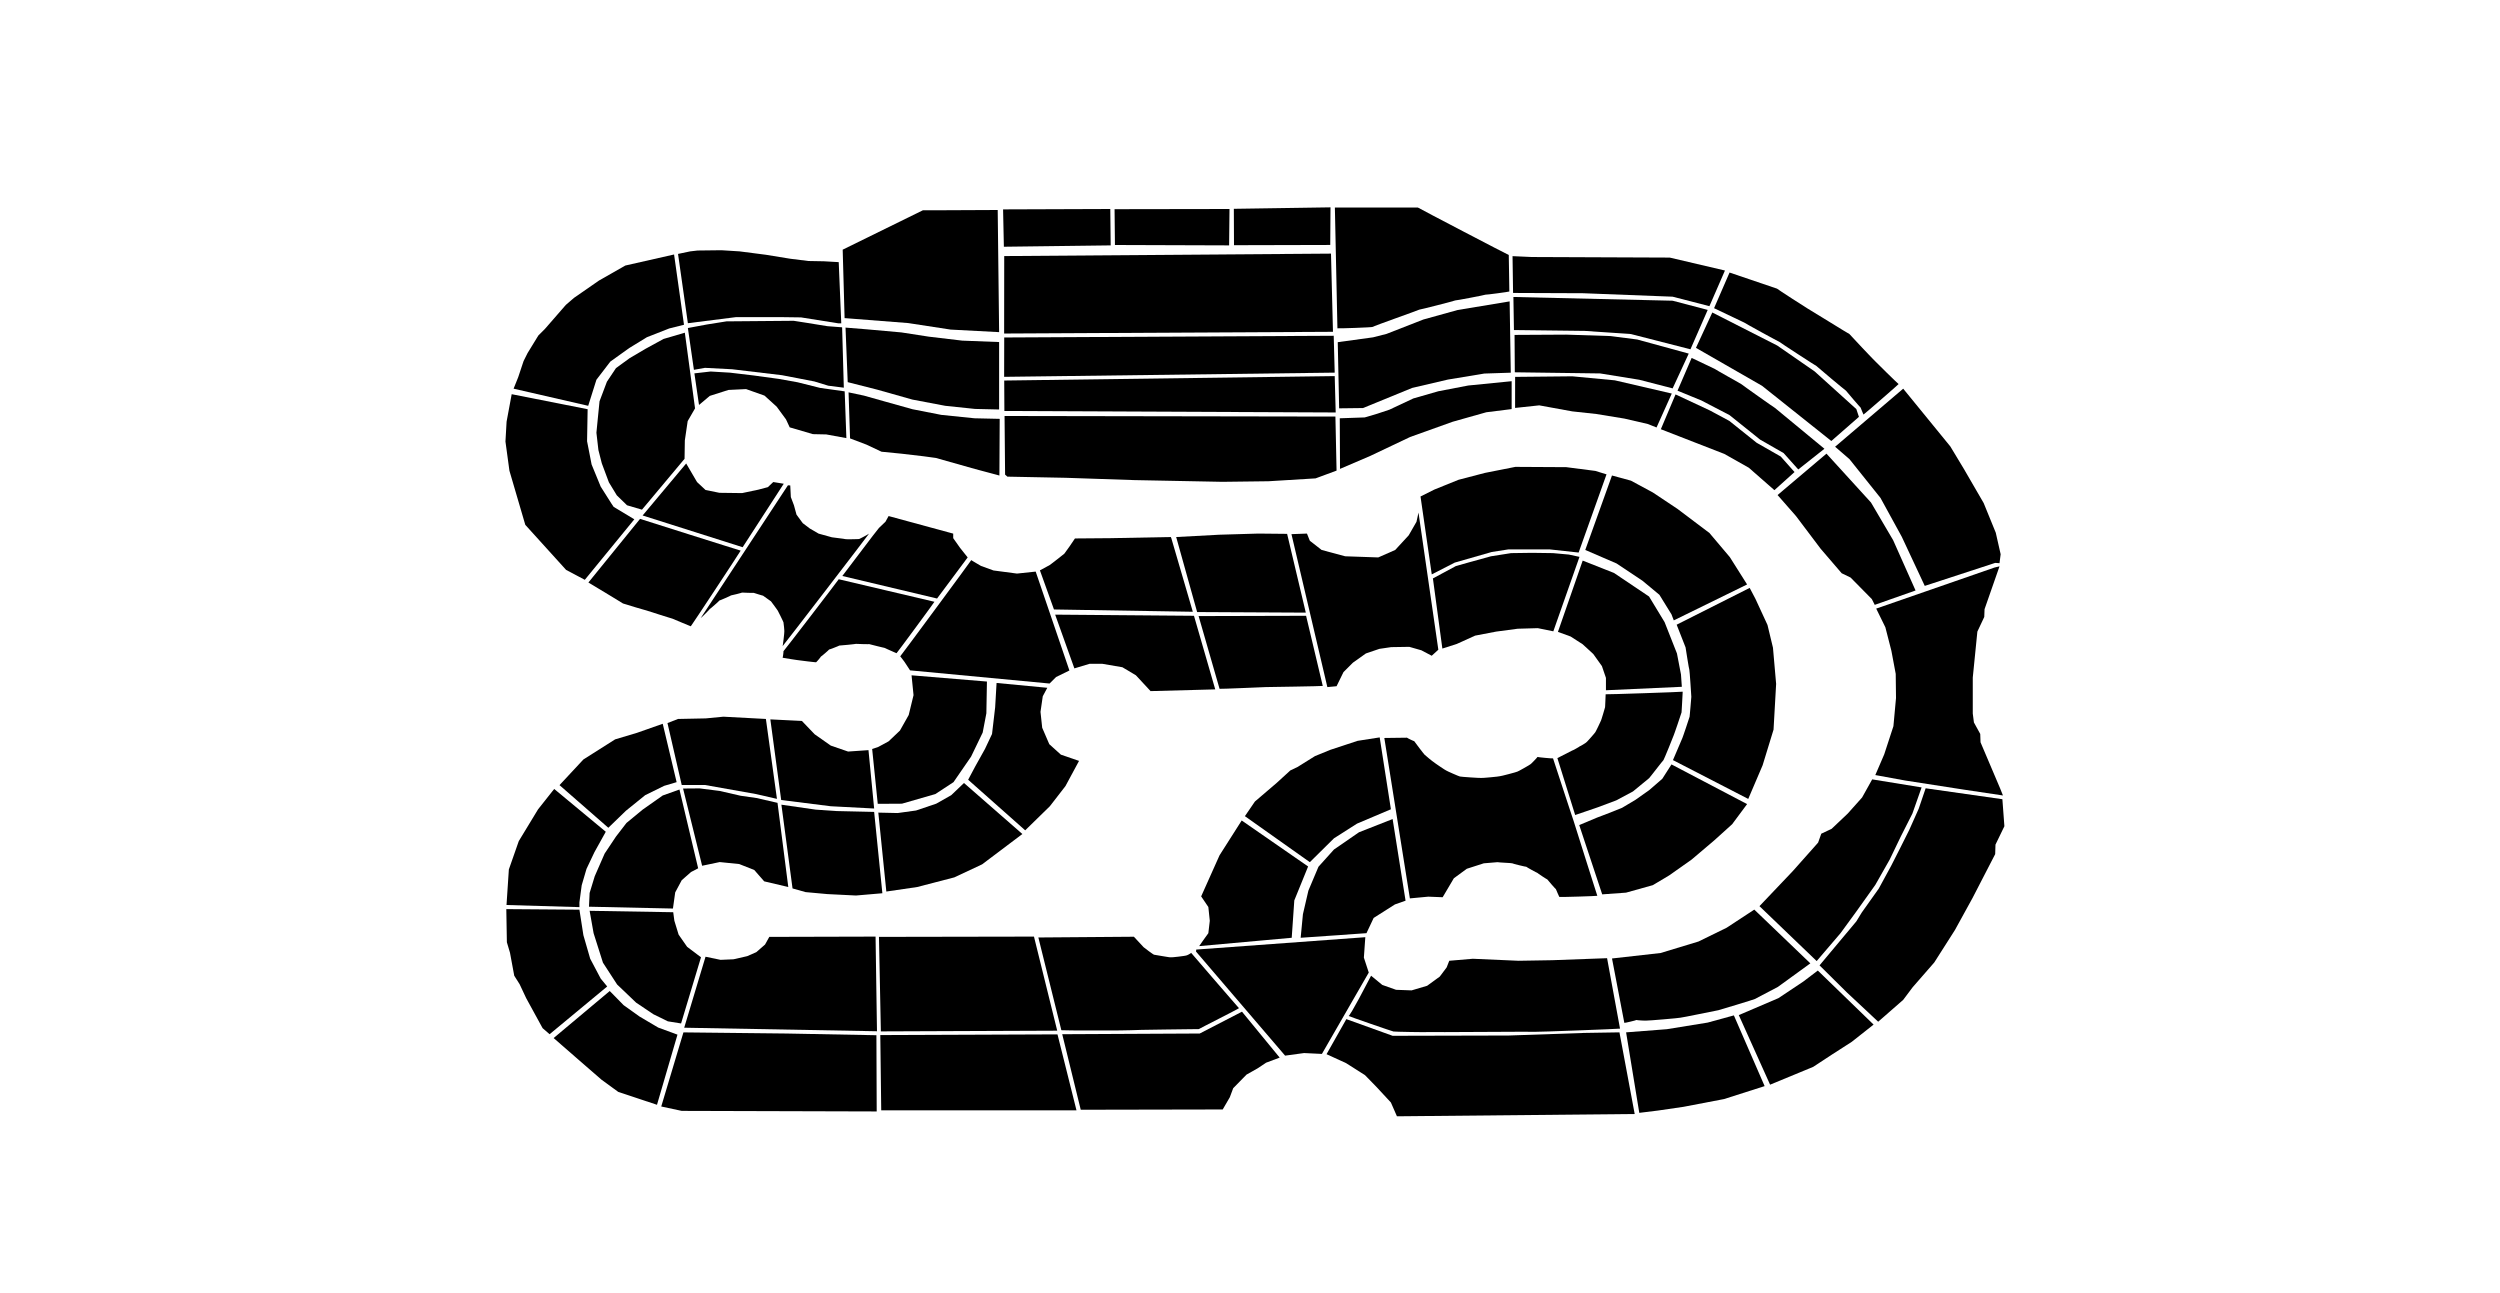 <svg id="gameBoardSvg" viewBox="0 0 1856 1300" height="960">
  <path onclick="playOnCell('31a')" d="m680.56,248.054l107.378,-1.362l-0.389,-36.576l-107.782,0.389l0.793,37.548z" vector-effect="non-scaling-stroke"/>
  <path onclick="playOnCell('0a')" d="m791.844,210.311l0.374,35.992l114.786,0.389l0.389,-36.576l-115.549,0.194z" vector-effect="non-scaling-stroke"/>
  <path onclick="playOnCell('1a')" d="m911.752,209.927l0.164,36.584l96.764,-0.249l0.249,-37.81l-97.176,1.475z" vector-effect="non-scaling-stroke"/>
  <path onclick="playOnCell('0b')" d="m680.912,257.438l-0.085,77.876l330.588,-1.741l-1.99,-78.605l-328.514,2.47z" vector-effect="non-scaling-stroke"/>
  <path onclick="playOnCell('0c')" d="m680.912,339.277l-0.085,39.569l332.329,-4.229l-0.995,-37.064l-331.25,1.724z" vector-effect="non-scaling-stroke"/>
  <path onclick="playOnCell('0d')" d="m680.912,382.559l0.164,30.614l333.076,1.492l-0.995,-36.566l-332.245,4.46z" vector-effect="non-scaling-stroke"/>
  <path onclick="playOnCell('0e')" d="m681.248,418.208l0.543,58.96l2.312,2.023l58.671,1.156l68.786,2.312l88.728,1.734l46.243,-0.578l47.399,-2.89l21.098,-7.803l-1.156,-54.335l-332.624,-0.578z" vector-effect="non-scaling-stroke"/>
  <path onclick="playOnCell('2a')" d="m1013.329,208.67l2.566,121.387c0.035,0.289 35.584,-0.867 35.584,-1.445c0,-0.578 46.821,-17.052 46.786,-17.341c0.035,0.289 36.162,-8.96 36.127,-9.249c0.035,0.289 30.381,-5.491 30.347,-5.78c0.035,0.289 24.023,-2.89 23.988,-3.179c0.035,0.289 -0.543,-36.416 -0.578,-36.705c0.035,0.289 -91.295,-47.399 -91.329,-47.688l-83.491,-0z" vector-effect="non-scaling-stroke"/>
  <path onclick="playOnCell('2b')" d="m1016.22,344l1.41,66.514l23.988,-0.289l49.422,-20.231l35.838,-8.382l36.705,-6.069l26.59,-0.867l-1.156,-71.676l-52.312,8.671l-34.393,9.538l-36.994,14.451l-13.584,3.468l-35.514,4.873z" vector-effect="non-scaling-stroke"/>
  <path onclick="playOnCell('2c')" d="m1018.243,420.52l0.254,50.867l30.347,-13.006l40.173,-19.075l42.775,-15.318l33.815,-9.538l25.434,-3.179l0,-28.035l-43.642,4.335l-30.058,5.78l-25.145,7.225l-23.988,11.272l-12.139,4.046l-12.717,3.757l-25.11,0.867z" vector-effect="non-scaling-stroke"/>
  <path onclick="playOnCell('3a')" d="m1191.942,257.514l0.543,36.994l70.52,0.289l89.884,3.468l36.994,9.538l15.607,-35.838l-55.491,-13.006l-138.728,-0.578l-19.329,-0.867z" vector-effect="non-scaling-stroke"/>
  <path onclick="playOnCell('3b')" d="m1192.809,298.555l0.543,33.237l71.098,0.867l46.532,3.179l59.827,15.318l17.341,-39.595l-35.26,-9.249l-160.081,-3.757z" vector-effect="non-scaling-stroke"/>
  <path onclick="playOnCell('3c')" d="m1193.965,336.705l0.254,37.572l85.838,1.156l39.306,6.358l33.526,8.671l16.185,-34.971l-51.734,-14.162l-26.879,-3.468l-44.509,-1.445l-51.988,0.289z" vector-effect="non-scaling-stroke"/>
  <path onclick="playOnCell('3d')" d="m1194.543,378.902l-0.035,31.214l24.277,-2.601l33.237,6.069l23.988,2.601l28.324,4.624l23.699,5.491l8.671,3.468l15.318,-34.104l-57.225,-13.295l-42.775,-4.046l-57.48,0.578z" vector-effect="non-scaling-stroke"/>
  <path onclick="playOnCell('4a')" d="m1394.543,309.826l15.572,-35.838l47.688,16.185c0.035,0.289 30.382,19.942 30.671,19.942c0.289,0 42.197,26.012 42.162,25.723c0.035,0.289 25.757,27.457 25.723,27.168c0.035,0.289 23.734,23.41 23.699,23.121c0.035,0.289 -35.225,30.925 -35.26,30.636c0.035,0.289 -2.855,-6.647 -2.89,-6.936c0.035,0.289 -14.705,-16.763 -14.74,-17.052c0.035,0.289 -29.734,-24.567 -29.769,-24.855c0.035,0.289 -37.249,-23.989 -37.283,-24.277c0.035,0.289 -35.225,-19.075 -35.26,-19.364l-30.312,-14.451z" vector-effect="non-scaling-stroke"/>
  <path onclick="playOnCell('4b')" d="m1376.335,349.711l16.439,-35.549l65.318,33.237l37.572,26.012l41.908,37.861l2.601,7.803l-27.746,24.277l-69.653,-55.491l-66.439,-38.15z" vector-effect="non-scaling-stroke"/>
  <path onclick="playOnCell('4c')" d="m1372,359.826l-14.197,32.948l23.988,9.827l28.324,14.74l30.636,24.566l23.699,13.584l14.74,16.474l26.301,-20.809l-49.711,-41.04c0.035,0.289 -33.78,-23.7 -33.491,-23.7c0.289,0 -27.168,-15.318 -27.202,-15.607l-23.087,-10.983z" vector-effect="non-scaling-stroke"/>
  <path onclick="playOnCell('4d')" d="m1355.815,396.532l34.647,16.185l19.364,10.405l27.457,21.965l24.277,13.873l13.873,15.607l-20.231,18.208l-25.723,-22.543l-24.566,-13.873l-63.873,-24.855l14.775,-34.971z" vector-effect="non-scaling-stroke"/>
  <path onclick="playOnCell('5a')" d="m1516.22,449.133l14.416,12.428l31.214,39.017l21.387,39.017l23.121,49.422l70.809,-23.121l4.335,0.289l1.156,-8.96l-4.913,-21.676l-12.139,-29.769l-19.942,-34.393l-13.584,-22.543l-47.399,-58.092l-68.462,58.381z" vector-effect="non-scaling-stroke"/>
  <path onclick="playOnCell('5b')" d="m1507.549,456.069l44.763,49.133l22.254,37.861l22.543,50.578l-41.04,14.451l-2.89,-5.78l-21.387,-21.676l-8.96,-4.335l-21.098,-24.566l-24.855,-32.948l-18.497,-21.098l49.168,-41.619z" vector-effect="non-scaling-stroke"/>
  <path onclick="playOnCell('6a')" d="m1557.549,611.85l119.04,-41.329l4.913,-1.156l-15.029,43.064l-0.289,7.803l-6.936,14.74l-4.624,46.243l0,36.127l1.156,8.96l6.358,11.561l0.289,8.382l19.653,46.243l2.89,7.225l-38.728,-5.78l-59.538,-9.249l-30.058,-5.491l8.96,-20.809l9.249,-28.324l2.601,-28.324l-0.289,-24.277l-4.335,-23.121l-6.069,-23.699l-9.214,-18.786z" vector-effect="non-scaling-stroke"/>
  <path onclick="playOnCell('7a')" d="m1607.26,792.485l77.133,10.983l2.023,27.168l-8.96,18.497l-0.289,9.538l-22.832,44.22l-17.63,32.081l-20.809,32.659l-21.676,24.855l-9.538,12.717l-25.145,21.965l-31.214,-29.191l-27.746,-27.457l36.994,-44.22l5.491,-8.96l17.052,-23.988l12.428,-22.832l9.249,-18.208l8.96,-17.919l9.538,-21.387l6.971,-20.52z" vector-effect="non-scaling-stroke"/>
  <path onclick="playOnCell('7b')" d="m1553.503,783.526l49.676,8.093l-9.249,26.301l-11.561,22.832l-11.272,23.41l-14.451,25.434l-19.364,27.168l-15.607,21.387l-23.988,28.035l-57.514,-55.202l33.526,-35.26l25.434,-28.613l3.179,-8.96l10.405,-4.913l16.185,-15.318l14.451,-16.185l10.15,-18.208z" vector-effect="non-scaling-stroke"/>
  <path onclick="playOnCell('8a')" d="m1419.399,1020.52l39.85,-17.052l25.145,-16.763l14.451,-10.983l56.069,54.335l-21.965,17.341l-20.231,13.006l-18.497,12.139l-43.353,17.919l-31.468,-69.942z" vector-effect="non-scaling-stroke"/>
  <path onclick="playOnCell('9b')" d="m1291.942,963.584l48.809,-5.491l38.15,-11.561l28.324,-13.873l27.746,-18.208l56.358,54.046l-32.659,23.699l-23.121,12.139c0.035,0.289 -36.382,11.272 -36.671,11.272c-0.289,0 -38.15,7.803 -38.185,7.515c0.035,0.289 -33.78,3.179 -33.815,2.89c0.035,0.289 -10.37,-0.289 -10.405,-0.578c0.035,0.289 -12.104,3.179 -12.139,2.89l-12.393,-64.74z" vector-effect="non-scaling-stroke"/>
  <path onclick="playOnCell('9a')" d="m1306.104,1037.861l41.006,-3.179l41.04,-6.647l26.301,-7.225l30.925,71.098l-40.751,13.006l-40.751,7.803l-25.723,3.757l-18.786,2.312l-13.26,-80.925z" vector-effect="non-scaling-stroke"/>
  <path onclick="playOnCell('10b')" d="m1049.746,980.925l11.237,9.249l13.873,4.913l15.607,0.578l15.607,-4.624l12.717,-9.249l6.936,-9.249l2.601,-6.647l23.699,-2.023l45.954,2.023l34.104,-0.578l54.913,-2.023l13.006,70.809c0.035,0.289 -84.647,3.468 -84.647,3.179c0,-0.289 -108.092,0.578 -108.127,0.289c0.035,0.289 -34.936,-0.289 -34.971,-0.578c0.035,0.289 -45.052,-15.318 -45.087,-15.607c0.035,0.289 2.058,-0.867 22.578,-40.463z" vector-effect="non-scaling-stroke"/>
  <path onclick="playOnCell('10a')" d="m1004.948,1059.826l19.908,-35.26l46.532,16.763l116.763,-0.289l75.723,-2.601l35.549,-0.578l15.318,82.081l-239.017,2.312l-6.069,-13.873l-14.74,-15.896l-11.272,-11.561l-19.075,-12.139l-19.619,-8.96z" vector-effect="non-scaling-stroke"/>
  <path onclick="playOnCell('11a')" d="m873.734,956.647l89.561,104.624l19.075,-2.601l17.919,0.867l47.11,-81.792l-4.913,-15.029l1.445,-20.52l-169.942,12.428l-0.254,2.023z" vector-effect="non-scaling-stroke"/>

  <path onclick="playOnCell('13b')" d="m978.936,942.774l66.15,-4.624l7.225,-15.318l21.387,-13.584l10.694,-3.757l-13.006,-82.081l-33.815,13.295l-25.145,17.341l-15.607,17.341l-10.116,23.988l-5.491,23.699l-2.277,23.699z" vector-effect="non-scaling-stroke"/>
  <path onclick="playOnCell('12c')" d="m876.913,951.156l93.029,-8.381l2.601,-37.572l13.873,-34.104l-66.763,-46.243l-22.254,34.971l-18.497,41.329l7.225,10.694l1.445,13.873l-1.445,12.428l-5.202,7.225l-4.012,5.78z" vector-effect="non-scaling-stroke"/>
  <path onclick="playOnCell('13c')" d="m922.867,820.52l65.283,46.243l24.277,-23.988l23.121,-14.74l34.104,-14.451l-11.272,-72.254l-22.254,3.468l-27.168,8.96l-15.607,6.358l-17.63,10.983l-7.225,3.468l-13.584,12.428l-21.965,18.786l-10.081,14.74z" vector-effect="non-scaling-stroke"/>
  <path onclick="playOnCell('14b')" d="m1063.04,741.907l25.688,161.272l18.497,-1.734l14.451,0.578l11.272,-19.075l13.006,-9.538l17.052,-5.491l13.873,-1.156c0.035,0.289 14.775,0.867 14.775,1.156c0,0.289 14.162,3.757 14.127,3.468c0.035,0.289 11.017,6.358 10.983,6.069c0.035,0.289 10.15,6.936 10.116,6.647c0.035,0.289 8.705,10.116 8.671,9.827c0.035,0.289 3.503,8.092 3.468,7.803c0.035,0.289 38.185,-0.867 38.15,-1.156c0.035,0.289 -23.665,-74.567 -23.699,-74.855c0.035,0.289 -20.775,-63.006 -20.809,-63.295c0.035,0.289 -15.572,-1.156 -15.607,-1.445c0.035,0.289 -6.902,7.514 -6.936,7.225c0.035,0.289 -13.26,7.803 -13.295,7.514c0.035,0.289 -17.595,4.913 -17.63,4.624c0.035,0.289 -18.462,2.023 -18.497,1.734c0.035,0.289 -21.642,-1.156 -21.676,-1.445c0.035,0.289 -13.838,-5.78 -13.873,-6.069c0.035,0.289 -12.393,-8.093 -12.428,-8.382c0.035,0.289 -9.214,-7.226 -9.249,-7.514c0.035,0.289 -10.37,-13.295 -10.405,-13.584c0.035,0.289 -7.191,-3.179 -7.225,-3.468l-22.798,0.289z" vector-effect="non-scaling-stroke"/>
  <path onclick="playOnCell('15b')" d="m1258.994,829.48l23.087,69.653l23.988,-1.734l26.879,-7.514l16.474,-9.827l22.543,-15.896l22.832,-19.364l17.919,-16.185l15.029,-20.231l-76.012,-39.884l-9.249,14.451l-13.006,11.272l-13.873,9.827l-13.584,8.092l-13.006,5.202l-12.139,4.624l-17.884,7.514z" vector-effect="non-scaling-stroke"/>
  <path onclick="playOnCell('15c')" d="m1237.029,762.139l17.884,57.226l22.832,-7.803l18.497,-6.936l16.763,-8.96l16.185,-13.295c0.035,0.289 14.197,-18.208 14.486,-18.208c0.289,0 10.405,-24.855 10.37,-25.144c0.035,0.289 7.838,-22.543 7.803,-22.832c0.035,0.289 1.191,-20.52 1.156,-20.809c0.035,0.289 -77.422,2.89 -77.457,2.601c0.035,0.289 -0.543,13.295 -0.578,13.006c0.035,0.289 -4.012,13.584 -4.046,13.295c0.035,0.289 -5.746,12.139 -5.78,11.85c0.035,0.289 -8.925,10.405 -8.96,10.116c0.035,0.289 -6.613,4.335 -6.647,4.046c0.035,0.289 -7.769,4.624 -7.803,4.335l-14.705,7.514z" vector-effect="non-scaling-stroke"/>
  <path onclick="playOnCell('16b')" d="m1353.214,764.162l75.688,39.017l14.451,-33.815l10.983,-35.838l2.601,-45.954l-3.179,-36.416l-5.491,-22.832l-12.139,-26.301l-5.78,-10.983l-73.41,36.994l8.96,22.832c0.035,0.289 3.503,22.543 3.792,22.543c0.289,0 2.023,27.457 1.988,27.168c0.035,0.289 -1.699,20.231 -1.734,19.942c0.035,0.289 -7.191,21.676 -7.225,21.387l-9.503,22.254z" vector-effect="non-scaling-stroke"/>
  <path onclick="playOnCell('17c')" d="m1262.462,563.584l31.468,12.428l35.26,23.699l15.607,25.723l12.428,31.503l4.046,21.098l0.867,12.428l-76.301,3.468l0,-12.428l-4.046,-11.85l-8.671,-12.139l-10.694,-9.827l-12.139,-7.803l-12.717,-4.624l24.89,-71.676z" vector-effect="non-scaling-stroke"/>
  <path onclick="playOnCell('17b')" d="m1265.063,552.89l31.468,13.584l26.012,17.341l17.052,14.162l12.139,19.653l2.312,6.069l73.699,-36.127l-17.341,-27.457l-20.52,-24.277l-31.792,-23.988l-25.145,-16.763l-21.965,-11.85l-19.075,-5.202l-26.844,74.855z" vector-effect="non-scaling-stroke"/>
  <path onclick="playOnCell('18b')" d="m1110.728,577.457l23.087,-11.85l37.283,-10.694l16.763,-2.601l41.329,0l29.191,3.179l28.035,-78.613l-11.272,-3.468l-29.191,-3.757l-51.156,-0.289l-30.636,6.069l-26.59,6.936l-24.277,9.827l-13.873,6.936l11.306,78.324z" vector-effect="non-scaling-stroke"/>
  <path onclick="playOnCell('18c')" d="m1111.884,581.503l9.503,70.52l14.451,-4.624l18.497,-8.382l21.098,-4.046l21.676,-2.89l20.231,-0.578l15.607,3.179l26.301,-74.855l-10.694,-2.312l-15.896,-1.445l-21.098,-0.289l-21.098,0.289l-20.231,3.179l-21.965,6.069l-13.295,3.757l-23.087,12.428z" vector-effect="non-scaling-stroke"/>
  <path onclick="playOnCell('19b')" d="m969.688,536.994l15.572,-0.578l2.89,7.225l11.85,9.249l23.699,6.358l33.237,1.156l17.052,-7.514l13.584,-14.74l7.803,-13.584l2.023,-9.249l19.942,137.861l-6.647,6.069l-10.405,-5.491l-12.139,-3.468l-18.208,0.289l-11.85,1.734l-13.584,4.624l-13.006,9.249l-9.538,9.538l-6.936,14.162l-9.249,0.867l-36.092,-153.757z" vector-effect="non-scaling-stroke"/>
  <path onclick="playOnCell('20b')" d="m853.792,539.884l21.064,75.434l109.249,0.578l-18.786,-79.191l-28.902,-0.289l-39.306,1.156l-43.318,2.312z" vector-effect="non-scaling-stroke"/>
  <path onclick="playOnCell('20c')" d="m876.335,619.364l108.058,-0.289l16.763,70.52c0.035,0.289 -56.613,1.156 -57.191,1.156c-0.578,0 -46.532,2.023 -46.566,1.734l-21.064,-73.121z" vector-effect="non-scaling-stroke"/>
  <path onclick="playOnCell('21c')" d="m732.116,617.919l139.561,1.156l21.387,73.988l-65.029,1.734l-14.74,-15.896l-13.584,-8.092l-20.231,-3.468l-12.717,0l-15.318,4.624l-19.329,-54.046z" vector-effect="non-scaling-stroke"/>
  <path onclick="playOnCell('21b')" d="m716.798,573.41l14.127,39.306l139.595,2.312l-21.965,-75.144l-60.694,1.156l-35.838,0.289l-5.491,8.092l-5.202,7.225l-6.936,5.491l-7.514,5.78l-10.081,5.491z" vector-effect="non-scaling-stroke"/>

  <path onclick="playOnCell('12a')" d="m715.233,942.481l96.045,-0.752l9.774,10.526c0.195,0.376 9.97,7.519 10.346,7.519c0.376,0 16.917,3.008 16.722,2.632c0.195,0.376 15.985,-1.504 15.789,-1.88c0.195,0.376 5.083,-2.256 4.887,-2.632c0.195,0.376 48.316,56.015 48.12,55.639c0.195,0.376 -40.782,21.053 -40.406,21.053c0.376,0 -68.421,0.752 -68.421,1.128c0,0.376 -69.549,0.376 -69.744,0l-23.113,-93.233z" vector-effect="non-scaling-stroke"/>
  <path onclick="playOnCell('12d')" d="m739.236,1039.744l18.598,75.926l142.735,-0.285l7.123,-12.251l3.419,-9.117l13.39,-13.675l11.111,-6.268l8.547,-5.698l13.675,-5.128l-37.892,-46.154l-42.45,21.937l-138.256,0.712z" vector-effect="non-scaling-stroke"/>
  <path onclick="playOnCell('13a')" d="m556.9,1036.895l-1.915,-95.014l155.84,-0.285l23.362,94.587l-177.288,0.712z" vector-effect="non-scaling-stroke"/>
  <path onclick="playOnCell('13d')" d="m556.33,1040.598l178.142,-0.712l19.088,76.353l-196.296,0l-0.934,-75.641z" vector-effect="non-scaling-stroke"/>
  <path onclick="playOnCell('14a')" d="m359.179,1033.191l193.812,3.561l-1.425,-95.157l-106.838,0.285l-4.274,7.692l-8.832,7.692l-9.117,3.989l-13.675,3.134l-13.105,0.57l-15.1,-3.134l-21.447,71.368z" vector-effect="non-scaling-stroke"/>
  <path onclick="playOnCell('14d')" d="m336.103,1112.393l20.593,4.416l196.011,0.57l-0.285,-76.638l-90.598,-1.709l-103.419,-1.14l-22.302,74.501z" vector-effect="non-scaling-stroke"/>
  <path onclick="playOnCell('15d')" d="m331.829,1110.684l-38.952,-12.963l-16.809,-12.251l-17.094,-14.815l-31.054,-27.066l56.41,-47.293l13.96,14.245l15.954,11.396l18.803,11.111l19.373,7.123l-20.593,70.513z" vector-effect="non-scaling-stroke"/>
  <path onclick="playOnCell('16a')" d="m356.046,1028.917l20.023,-66.524l-13.96,-10.541l-8.547,-12.251l-4.274,-13.96l-1.14,-8.547l-84.046,-1.425l3.989,22.507l9.402,29.63l14.245,21.937l19.088,18.234l17.379,11.681l14.53,7.123l13.311,2.137z" vector-effect="non-scaling-stroke"/>
  <path onclick="playOnCell('16d')" d="m223.852,1039.744l-7.043,-6.125l-16.524,-30.199l-6.553,-13.96l-5.413,-8.547l-4.274,-23.077l-3.134,-10.541l-0.57,-33.333l73.504,0.57l3.989,25.641l6.838,23.647l10.541,19.943l6.553,7.977l-57.915,48.006z" vector-effect="non-scaling-stroke"/>
  <path onclick="playOnCell('17d')" d="m180.547,909.829l2.359,-35.755l9.972,-28.49l19.373,-31.909l16.239,-20.513l51.852,43.02l-11.396,20.513l-7.977,16.809l-4.843,16.524l-2.279,17.094l0,4.843l-73.299,-2.137z" vector-effect="non-scaling-stroke"/>
  <path onclick="playOnCell('18a')" d="m263.453,911.538l84.41,1.852l2.279,-16.239l6.553,-12.251l9.402,-8.262l7.123,-3.704l-18.803,-79.202l-16.809,5.983l-20.228,14.245l-16.239,13.39l-10.541,13.675l-11.396,17.094l-9.972,22.792l-5.128,16.809l-0.65,13.818z" vector-effect="non-scaling-stroke"/>
  <path onclick="playOnCell('18d')" d="m233.823,789.316l49.083,42.877l17.664,-17.094l19.373,-15.67l19.088,-9.402l12.536,-3.704l-13.96,-58.689l-25.926,9.117l-21.937,6.553l-31.909,20.228l-24.011,25.784z" vector-effect="non-scaling-stroke"/>
  <path onclick="playOnCell('19a')" d="m358.04,792.735l19.168,77.635l17.664,-3.704l19.658,1.994l15.1,5.983l9.972,11.396l24.217,5.698l-10.826,-84.615l-21.083,-4.843l-15.954,-2.279l-21.083,-4.843l-20.228,-2.564l-16.604,0.142z" vector-effect="non-scaling-stroke"/>
  <path onclick="playOnCell('19d')" d="m342.37,726.923l10.621,-4.131l27.92,-0.57l17.664,-1.709l42.735,2.279l11.111,80.342l-21.083,-4.843l-51.282,-9.117l-23.362,0l-14.325,-62.251z" vector-effect="non-scaling-stroke"/>
  <path onclick="playOnCell('20a')" d="m456.9,808.974l34.553,4.986l21.083,1.425l37.607,0.855l8.262,81.766l-26.496,2.279l-28.775,-1.425l-21.937,-1.994l-13.105,-3.704l-11.191,-84.188z" vector-effect="non-scaling-stroke"/>
  <path onclick="playOnCell('20d')" d="m445.789,723.219l31.704,1.567l12.821,13.39l16.239,11.396l17.379,5.983l20.513,-1.425l5.698,58.689l-43.59,-2.279l-49.858,-6.268l-10.906,-81.054z" vector-effect="non-scaling-stroke"/>
  <path onclick="playOnCell('22d')" d="m553.766,808.12l24.296,-0.142l33.618,-9.687l18.234,-11.966l17.664,-25.641l11.681,-24.217l3.704,-19.373l0.57,-31.909l-75.783,-6.268l1.994,19.943l-4.843,19.943l-8.832,15.67l-11.396,10.826l-10.541,5.698l-5.983,1.994l5.618,55.128z" vector-effect="non-scaling-stroke"/>
  <path onclick="playOnCell('21a')" d="m554.336,816.952l8.057,79.345l31.054,-4.558l37.322,-9.687l27.92,-13.105l40.456,-30.484l-58.689,-51.282l-12.821,12.251l-15.1,8.547l-20.228,6.838l-18.519,2.564l-19.453,-0.427z" vector-effect="non-scaling-stroke"/>
  <path onclick="playOnCell('22a')" d="m644.65,783.903l57.345,50.855l24.786,-24.217l15.67,-20.228l13.675,-25.356l-18.234,-6.268l-11.681,-10.541l-7.123,-16.524l-1.709,-15.954l2.279,-15.67l4.558,-8.547l-50.997,-4.843l-1.425,24.501l-3.134,26.781l-7.123,15.1l-9.687,17.379l-7.202,13.533z" vector-effect="non-scaling-stroke"/>

  <path onclick="playOnCell('23a')" d="m586.245,673.932l140.251,13.248l6.553,-6.553l13.39,-6.553l-33.903,-99.43l-18.803,1.994l-23.647,-3.134l-12.536,-4.558c0.205,0.142 -10.051,-5.84 -9.766,-5.84c0.285,0 -71.225,96.866 -71.43,96.724c0.205,0.142 4.764,6.125 4.558,5.983l5.333,8.12z" vector-effect="non-scaling-stroke"/>
  <path onclick="playOnCell('24a')" d="m610.746,604.986c0.285,0 -37.892,51.852 -38.097,51.709c0.205,0.142 -12.046,-5.271 -12.251,-5.413c0.205,0.142 -14.895,-3.561 -15.1,-3.704c0.205,0.142 -13.185,-0.142 -13.39,-0.285c0.205,0.142 -16.604,1.852 -16.809,1.709c0.205,0.142 -10.051,4.131 -10.256,3.989c0.205,0.142 -8.057,7.265 -8.262,7.123c0.205,0.142 -4.638,5.84 -4.843,5.698c0.205,0.142 -16.889,-1.852 -17.094,-1.994c0.205,0.142 -16.319,-2.422 -16.524,-2.564c0.205,0.142 1.06,-6.41 0.855,-6.553c0.205,0.142 55.761,-72.222 55.556,-72.365c0.205,0.142 95.932,22.65 96.217,22.65z" vector-effect="non-scaling-stroke"/>
  <path onclick="playOnCell('24b')" d="m518.154,579.06l95.236,22.65l30.769,-41.311l-7.692,-9.687l-6.838,-9.687l0,-4.558l-64.957,-17.664l-3.134,5.698l-6.553,6.268l-6.268,7.977l-30.564,40.313z" vector-effect="non-scaling-stroke"/>
  <path onclick="playOnCell('25a')" d="m463.453,487.892l2.359,0.142l0.57,11.681l3.134,8.262l2.564,9.402l6.268,8.547l7.122,5.413l8.832,5.128l13.39,3.704c0.205,0.142 13.311,1.567 13.595,1.852c0.285,0.285 13.96,0 13.755,-0.142c0.205,0.142 10.177,-5.271 9.972,-5.413c0.205,0.142 -86.689,113.248 -86.895,113.105c0.205,0.142 1.915,-14.387 1.709,-14.53c0.205,0.142 -0.65,-9.259 -0.855,-9.402c0.205,0.142 -5.493,-11.538 -5.698,-11.681c0.205,0.142 -6.632,-9.259 -6.838,-9.402c0.205,0.142 -7.772,-5.556 -7.977,-5.698c0.205,0.142 -9.197,-2.707 -9.402,-2.849c0.205,0.142 -11.476,-0.142 -11.681,-0.285c0.205,0.142 -10.906,2.991 -11.111,2.849c0.205,0.142 -11.476,5.271 -11.681,5.128c0.205,0.142 -9.481,8.689 -9.687,8.547c0.205,0.142 -8.912,9.259 -9.117,9.117l87.67,-133.476z" vector-effect="non-scaling-stroke"/>
  <path onclick="playOnCell('26a')" d="m262.883,585.613l24.296,14.672c0.205,0.142 10.177,6.125 10.462,6.41c0.285,0.285 23.647,7.122 23.442,6.98c0.205,0.142 26.416,8.405 26.211,8.262c0.205,0.142 18.724,7.835 18.519,7.692c0.205,0.142 50.348,-75.926 50.142,-76.068c0.205,0.142 -100.934,-31.766 -101.14,-31.909l-51.932,63.96z" vector-effect="non-scaling-stroke"/>
  <path onclick="playOnCell('26b')" d="m361.174,465.954l10.906,18.661l8.547,7.977l13.96,2.849l22.792,0.285l16.239,-3.419l9.687,-2.564l5.413,-5.128l10.541,1.709l-41.311,63.818l-100.57,-31.909l43.795,-52.279z" vector-effect="non-scaling-stroke"/>
  <path onclick="playOnCell('28b')" d="m316.729,512.393l42.815,-51.14l0.285,-18.519l2.849,-19.373l7.407,-12.821l-10.256,-76.068l-21.368,6.268l-18.234,9.972l-15.954,9.402l-13.675,9.972l-9.117,13.675l-7.407,19.658l-1.994,19.943l-1.14,11.681l1.994,17.379l3.419,13.39l7.123,19.088l7.977,13.105l10.256,9.972l15.02,4.416z" vector-effect="non-scaling-stroke"/>
  <path onclick="playOnCell('27a')" d="m309.037,522.08l-49.778,60.826l-18.803,-9.972l-41.026,-45.299l-15.954,-54.416l-3.989,-29.345l1.14,-19.943l5.128,-27.635l76.353,15.1l-0.57,32.194l4.558,23.362l9.117,22.222c0.205,0.142 12.741,20.37 13.026,20.37l20.798,12.536z" vector-effect="non-scaling-stroke"/>
  <path onclick="playOnCell('28a')" d="m187.669,390.741l75.009,17.236l8.262,-26.211l13.96,-18.234l19.088,-13.675l17.664,-10.826l22.507,-8.832l14.815,-3.704l-9.972,-70.655l-49.003,11.111l-26.496,15.1l-25.071,17.379l-8.262,7.123l-21.083,24.217l-6.553,6.553l-10.826,17.664l-3.989,7.977l-5.413,16.239l-4.638,11.538z" vector-effect="non-scaling-stroke"/>
  <path onclick="playOnCell('29a')" d="m362.883,324.929l48.513,-6.125l44.16,0l21.083,0.285l37.607,5.983l2.849,0l-2.564,-61.538l-14.815,-0.855l-15.67,-0.285l-18.234,-2.279l-24.501,-3.989l-26.496,-3.419l-18.234,-1.14l-23.932,0.285l-7.407,0.855l-12.251,2.564l9.892,69.658z" vector-effect="non-scaling-stroke"/>
  <path onclick="playOnCell('29b')" d="m362.883,329.772l6.063,42.023l11.111,-1.994l27.35,1.425l50.142,5.983l32.479,6.268l13.96,4.274l15.67,1.994l-1.709,-60.684l-14.815,-1.14l-21.083,-3.419l-12.821,-1.994l-67.521,0.57l-19.658,3.134l-19.168,3.561z" vector-effect="non-scaling-stroke"/>
  <path onclick="playOnCell('29c')" d="m369.436,375.356l4.638,31.766l10.826,-9.117l18.803,-5.983l17.664,-0.855l18.519,6.553l12.251,11.111l9.402,12.821l3.704,7.977l23.362,6.838l13.39,0.285l20.228,3.704l-1.709,-47.009l-24.501,-3.419l-22.792,-5.698l-19.088,-3.419l-25.071,-3.419l-23.932,-2.849l-19.373,-1.14l-16.319,1.852z" vector-effect="non-scaling-stroke"/>
  <path onclick="playOnCell('30c')" d="m524.422,394.444l1.504,46.296l16.524,6.268l15.1,7.123l20.228,1.994l21.937,2.564l12.536,1.709l39.316,11.111l24.501,6.553l0.285,-56.98l-25.356,-0.57l-33.333,-3.419l-29.06,-5.698l-28.49,-7.977l-20.228,-5.698l-15.464,-3.276z" vector-effect="non-scaling-stroke"/>
  <path onclick="playOnCell('30b')" d="m523.567,384.188l29.709,7.55l35.328,9.972l33.048,6.268l29.915,3.134l24.217,0.57l0,-67.806l-37.037,-1.425l-33.618,-3.989l-27.635,-4.274l-35.043,-3.134l-21.083,-1.709l2.199,54.843z" vector-effect="non-scaling-stroke"/>
  <path onclick="playOnCell('30a')" d="m520.433,319.801l63.897,4.986l42.735,6.553l48.718,2.564l-1.425,-122.792l-61.823,0.285l-13.39,0l-80.627,39.601l1.915,68.803z" vector-effect="non-scaling-stroke"/>
</svg>